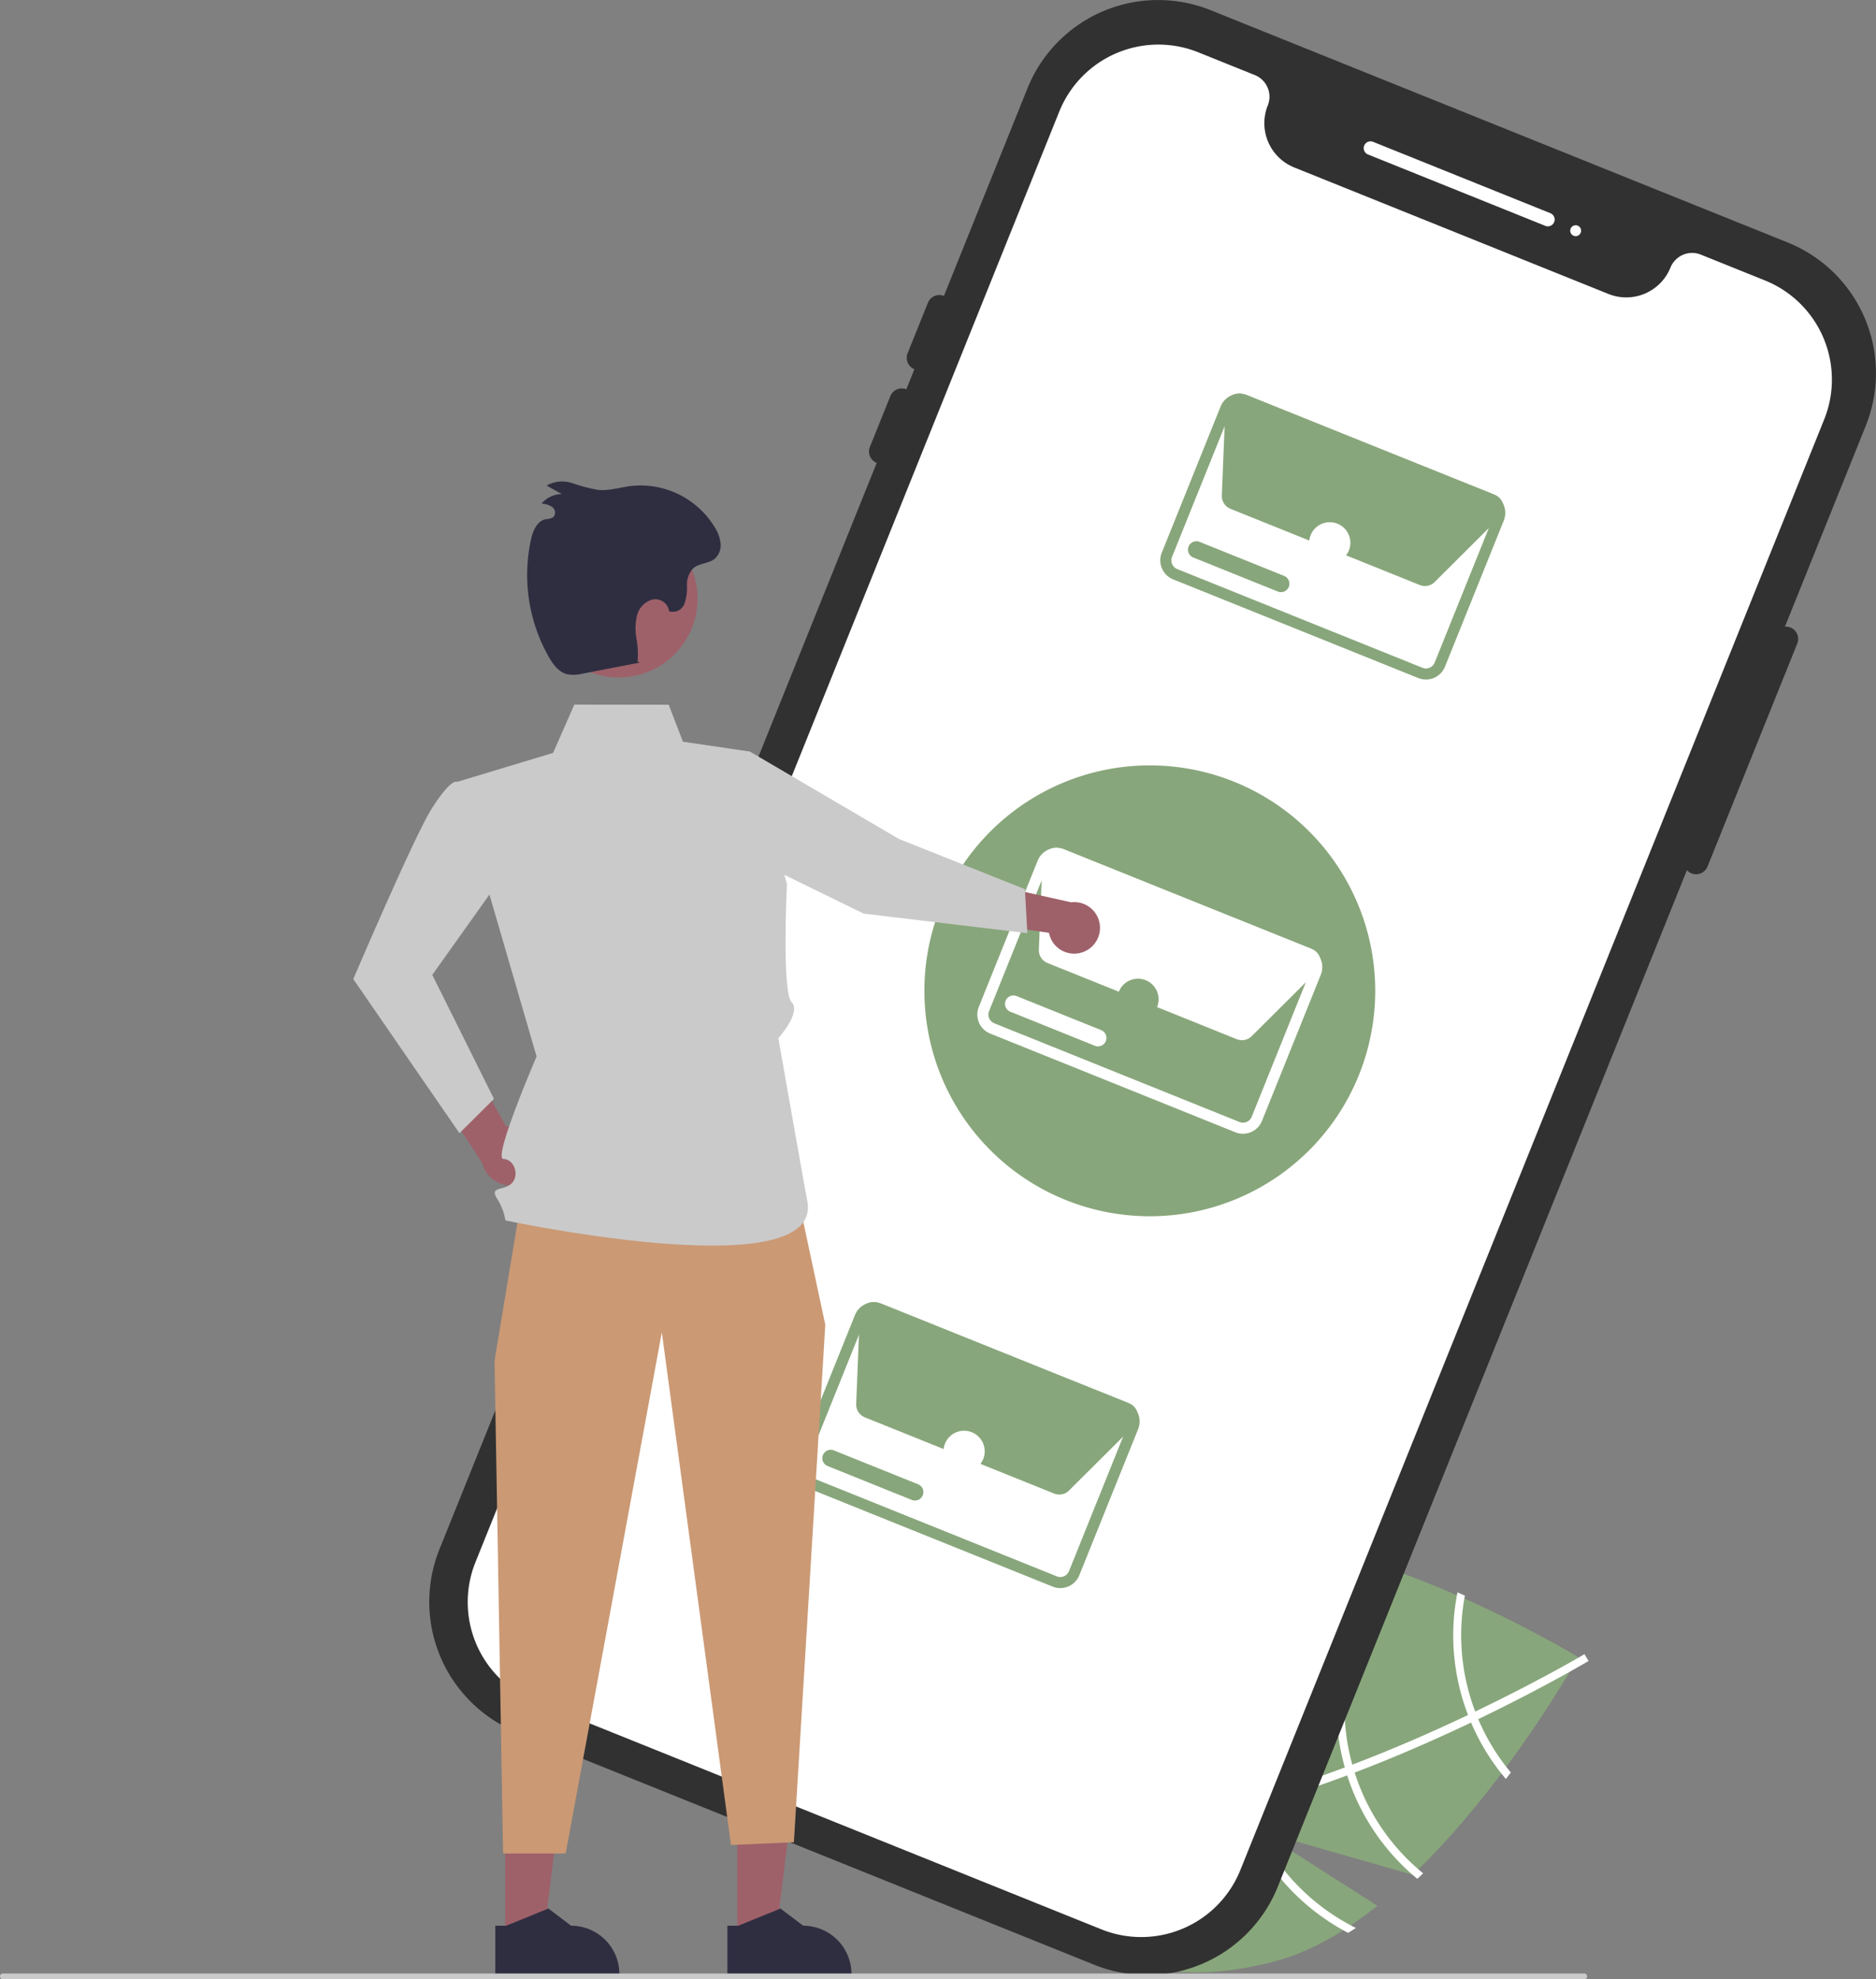 <svg xmlns="http://www.w3.org/2000/svg" width="331" height="349.192" viewBox="0 0 331 349.192">
  <rect x="0" y="0" width="331" height="349.192" fill="#808080" stroke="none"/>
  <g id="그룹_68" data-name="그룹 68" transform="translate(0 -0.006)">
    <path id="패스_185" data-name="패스 185" d="M691.245,738.742,670.65,725.6l26.827,7.681c16.853-16.1,29.2-38.407,29.2-38.407s-45.138-27.563-72.943-20.207-33.141,26.453-27.747,46.843,19.475,34.351,47.279,27C679.454,746.864,685.533,743.3,691.245,738.742Z" transform="translate(-448.216 -402.516)" fill="#88a67b"/>
    <path id="패스_186" data-name="패스 186" d="M673.145,748.995l-1.371.362c-15.952,4.133-29.093,4.734-39.24,1.778-.149-.041-.292-.09-.441-.13l.2-.685.2-.656c11,3.348,24.905,1.884,38.82-1.717.45-.112.906-.225,1.359-.352,5.877-1.576,11.732-3.51,17.36-5.616.437-.159.879-.327,1.321-.495,7.414-2.818,14.4-5.9,20.414-8.754.426-.2.851-.407,1.268-.611,10.166-4.874,17.37-9.009,18.961-9.938.2-.11.3-.174.328-.188l.354.6.009.005.355.6c-.025.014-.382.232-1.051.612-2.495,1.437-9.289,5.252-18.42,9.65-.413.2-.837.4-1.263.6-4.881,2.322-10.372,4.784-16.2,7.124q-2.194.885-4.343,1.693c-.44.175-.882.342-1.319.5Q681.328,746.793,673.145,748.995Z" transform="translate(-452.759 -430.154)" fill="#fff"/>
    <path id="패스_187" data-name="패스 187" d="M815.319,719.063c-.181-.438-.364-.884-.536-1.339a38.713,38.713,0,0,1-1.209-3.775,37.663,37.663,0,0,1-.609-16.681l-1.313-.574a39.055,39.055,0,0,0,.565,17.615,40.06,40.06,0,0,0,1.3,4.027c.169.449.353.894.541,1.331a38.734,38.734,0,0,0,6.14,9.955q.444-.586.873-1.146A37.534,37.534,0,0,1,815.319,719.063Z" transform="translate(-554.499 -415.76)" fill="#fff"/>
    <path id="패스_188" data-name="패스 188" d="M766.331,722.253q-.226-.691-.412-1.394c-.044-.141-.084-.29-.122-.432a37.862,37.862,0,0,1,7.746-34.194c-.472-.165-.944-.331-1.421-.488a39.268,39.268,0,0,0-7.682,35.041c.05.19.1.38.158.568.132.473.27.938.414,1.4a39.059,39.059,0,0,0,12.378,18.25c.343-.323.686-.646,1.027-.976a37.6,37.6,0,0,1-12.085-17.776Z" transform="translate(-527.317 -409.531)" fill="#fff"/>
    <path id="패스_189" data-name="패스 189" d="M722.633,724.5c-.166-.464-.319-.932-.465-1.4-.155-.5-.3-1.009-.438-1.518a37.964,37.964,0,0,1,17.1-42.171c-.63-.16-1.254-.322-1.881-.468a39.355,39.355,0,0,0-16.575,43c.135.509.276,1.016.436,1.511.141.478.294.946.453,1.412a39.239,39.239,0,0,0,18.842,21.8c.464-.275.917-.569,1.376-.865a37.841,37.841,0,0,1-18.847-21.3Z" transform="translate(-502.247 -405.661)" fill="#fff"/>
    <path id="패스_190" data-name="패스 190" d="M509.137,391.591l-101.849-41a24.855,24.855,0,0,1-13.76-32.3L497.3,60.492a24.855,24.855,0,0,1,32.3-13.761l101.849,41a24.855,24.855,0,0,1,13.76,32.3l-103.77,257.8A24.855,24.855,0,0,1,509.137,391.591Z" transform="translate(-316.002 -44.932)" fill="#313131"/>
    <path id="패스_191" data-name="패스 191" d="M636.392,104.8l-11.337-4.563a4.118,4.118,0,0,0-5.352,2.28,8.418,8.418,0,0,1-10.943,4.662L553.313,84.858a8.418,8.418,0,0,1-4.662-10.943,4.118,4.118,0,0,0-2.28-5.352l-10-4.024a18.854,18.854,0,0,0-24.5,10.437L408.844,330.945a18.854,18.854,0,0,0,10.437,24.5L519.3,395.7a18.854,18.854,0,0,0,24.5-10.437L646.828,129.3a18.854,18.854,0,0,0-10.437-24.5Z" transform="translate(-324.964 -55.311)" fill="#fff"/>
    <path id="패스_192" data-name="패스 192" d="M806.29,117.686,775.01,105.1a1.2,1.2,0,1,1,.9-2.234l31.28,12.591a1.2,1.2,0,1,1-.9,2.234Z" transform="translate(-533.644 -77.839)" fill="#fff"/>
    <circle id="타원_33" data-name="타원 33" cx="0.963" cy="0.963" r="0.963" transform="translate(277.047 39.745)" fill="#fff"/>
    <path id="패스_193" data-name="패스 193" d="M906.651,344.982a2.17,2.17,0,0,1-1.2-2.82l15.829-39.324a2.168,2.168,0,1,1,4.022,1.619l-15.828,39.324A2.17,2.17,0,0,1,906.651,344.982Z" transform="translate(-608.201 -190.896)" fill="#313131"/>
    <path id="패스_194" data-name="패스 194" d="M588.547,178.745a2.17,2.17,0,0,1-1.2-2.82l3.6-8.937a2.168,2.168,0,0,1,4.022,1.619l-3.6,8.937a2.17,2.17,0,0,1-2.82,1.2Z" transform="translate(-427.21 -113.601)" fill="#313131"/>
    <path id="패스_195" data-name="패스 195" d="M573.107,217.1a2.17,2.17,0,0,1-1.2-2.82l3.6-8.937a2.168,2.168,0,1,1,4.022,1.619l-3.6,8.937a2.17,2.17,0,0,1-2.82,1.2Z" transform="translate(-418.425 -135.426)" fill="#313131"/>
    <path id="패스_196" data-name="패스 196" d="M736.52,256.25l-43.267-17.416a3.619,3.619,0,0,1-2-4.7l10.384-25.8a3.619,3.619,0,0,1,4.7-2L749.6,223.755a3.619,3.619,0,0,1,2,4.7l-10.384,25.8A3.62,3.62,0,0,1,736.52,256.25Zm-30.917-48.1a1.659,1.659,0,0,0-2.152.918l-10.383,25.8a1.659,1.659,0,0,0,.918,2.153l43.263,17.414a1.66,1.66,0,0,0,2.154-.918l10.383-25.8a1.659,1.659,0,0,0-.918-2.152Z" transform="translate(-486.271 -136.617)" fill="#88a67b"/>
    <path id="패스_197" data-name="패스 197" d="M751.105,239.794h0l-33.4-13.444a2.446,2.446,0,0,1-1.525-2.358l.63-15.643a2.438,2.438,0,0,1,3.342-2.164l44.2,17.7a2.438,2.438,0,0,1,1.361,3.154l.145.145-1.386,1.38h0L753.734,239.26A2.432,2.432,0,0,1,751.105,239.794Z" transform="translate(-500.6 -136.577)" fill="#88a67b"/>
    <path id="패스_198" data-name="패스 198" d="M718.187,275.351l-14.854-5.979a1.488,1.488,0,1,1,1.111-2.76l14.854,5.979a1.488,1.488,0,1,1-1.111,2.76Z" transform="translate(-492.761 -170.996)" fill="#88a67b"/>
    <circle id="타원_34" data-name="타원 34" cx="3.636" cy="3.636" r="3.636" transform="translate(230.986 92.134)" fill="#fff"/>
    <path id="패스_199" data-name="패스 199" d="M586.84,628.111,543.573,610.7a3.619,3.619,0,0,1-2-4.7l10.384-25.8a3.619,3.619,0,0,1,4.7-2l43.266,17.415a3.619,3.619,0,0,1,2,4.7l-10.384,25.8a3.62,3.62,0,0,1-4.7,2Zm-30.917-48.1a1.659,1.659,0,0,0-2.152.918l-10.383,25.8a1.659,1.659,0,0,0,.918,2.153L587.568,626.3a1.66,1.66,0,0,0,2.154-.918l10.383-25.8a1.659,1.659,0,0,0-.918-2.152Z" transform="translate(-401.108 -348.194)" fill="#88a67b"/>
    <path id="패스_200" data-name="패스 200" d="M601.425,611.654h0l-33.4-13.444a2.446,2.446,0,0,1-1.525-2.358l.63-15.643a2.438,2.438,0,0,1,3.342-2.164l44.2,17.7a2.438,2.438,0,0,1,1.361,3.154l.145.145-1.386,1.38h0L604.053,611.12A2.432,2.432,0,0,1,601.425,611.654Z" transform="translate(-415.436 -348.154)" fill="#88a67b"/>
    <path id="패스_201" data-name="패스 201" d="M568.506,647.212l-14.854-5.979a1.488,1.488,0,1,1,1.111-2.76l14.854,5.979a1.488,1.488,0,0,1-1.111,2.76Z" transform="translate(-407.598 -382.573)" fill="#88a67b"/>
    <circle id="타원_35" data-name="타원 35" cx="3.636" cy="3.636" r="3.636" transform="translate(166.469 252.417)" fill="#fff"/>
    <path id="패스_258" data-name="패스 258" d="M39.772,0A39.772,39.772,0,1,1,0,39.772,39.772,39.772,0,0,1,39.772,0Z" transform="translate(163.1 135.038)" fill="#88a67b"/>
    <path id="패스_202" data-name="패스 202" d="M661.624,442.158l-43.267-17.416a3.619,3.619,0,0,1-2-4.7l10.384-25.8a3.619,3.619,0,0,1,4.7-2L674.7,409.663a3.619,3.619,0,0,1,2,4.7l-10.384,25.8A3.62,3.62,0,0,1,661.624,442.158Zm-30.917-48.1a1.659,1.659,0,0,0-2.152.918l-10.383,25.8a1.66,1.66,0,0,0,.918,2.153l43.263,17.414a1.66,1.66,0,0,0,2.154-.918l10.383-25.8a1.659,1.659,0,0,0-.918-2.152Z" transform="translate(-443.658 -242.393)" fill="#fff"/>
    <path id="패스_203" data-name="패스 203" d="M676.21,425.7h0l-33.4-13.444a2.446,2.446,0,0,1-1.526-2.358l.63-15.643a2.438,2.438,0,0,1,3.342-2.164l44.2,17.7a2.438,2.438,0,0,1,1.361,3.154l.145.145-1.386,1.38h0l-10.738,10.691a2.432,2.432,0,0,1-2.629.534Z" transform="translate(-457.987 -242.353)" fill="#fff"/>
    <path id="패스_204" data-name="패스 204" d="M643.291,461.259l-14.854-5.979a1.488,1.488,0,1,1,1.111-2.76L644.4,458.5a1.488,1.488,0,1,1-1.111,2.76Z" transform="translate(-450.148 -276.772)" fill="#fff"/>
    <path id="패스_205" data-name="패스 205" d="M411.606,489.863a5.2,5.2,0,0,0-6.092-5.155l-8.955-16.182-4.458,8.514,9.188,14.062a5.233,5.233,0,0,0,10.318-1.239Z" transform="translate(-316.21 -285.941)" fill="#9e616a"/>
    <path id="패스_206" data-name="패스 206" d="M387.926,365.531l-9.209-.646s-1.134-.154-4.254,4.793S360.65,399.71,360.65,399.71L379.384,426.9l6.085-6.057L374.59,398.964l10.427-14.644Z" transform="translate(-298.316 -226.971)" fill="#cacaca"/>
    <path id="패스_207" data-name="패스 207" d="M630.513,418.826a4.518,4.518,0,0,1-6.049-3.378l-15.885-2.339,5.559-6.222,14.233,3.175a4.543,4.543,0,0,1,2.143,8.764Z" transform="translate(-439.38 -250.87)" fill="#9e616a"/>
    <path id="패스_208" data-name="패스 208" d="M301.765,758.789h6.788l3.229-26.183H301.764Z" transform="translate(-171.694 -416.827)" fill="#9e616a"/>
    <path id="패스_209" data-name="패스 209" d="M513.784,829.138h1.911l7.46-3.034,4,3.033h0a8.52,8.52,0,0,1,8.519,8.519v.277H513.784Z" transform="translate(-385.444 -489.391)" fill="#2f2e41"/>
    <path id="패스_210" data-name="패스 210" d="M206.765,758.789h6.788l3.229-26.183H206.764Z" transform="translate(-117.642 -416.827)" fill="#9e616a"/>
    <path id="패스_211" data-name="패스 211" d="M418.784,829.138h1.911l7.46-3.034,4,3.033h0a8.52,8.52,0,0,1,8.519,8.519v.277H418.784Z" transform="translate(-331.392 -489.391)" fill="#2f2e41"/>
    <path id="패스_212" data-name="패스 212" d="M206.919,490.774l-4.487,27.045,1.509,86.936h11.043L231.949,512.8l12.2,90.447,11.1-.481,5.541-91.3-4.979-23.3Z" transform="translate(-115.177 -277.746)" fill="#cb9974"/>
    <path id="패스_213" data-name="패스 213" d="M454.71,341.618l-11.819-1.741-2.513-6.524-16.651-.023-3.741,8.519-17.015,5.137,14.1,48.425s-7.769,18-5.858,18.073,2.852,2.809,1.519,4.245-4.007.522-2.67,2.7a10.183,10.183,0,0,1,1.507,3.895s56.379,12.037,53.256-3.484c-.388-1.929-5.1-28.66-5.1-28.66s4.1-4.539,2.349-6.343-.827-20.855-.827-20.855Z" transform="translate(-322.396 -209.018)" fill="#cacaca"/>
    <path id="패스_214" data-name="패스 214" d="M302.483,309.744l1.935-2.116,26.28,15.409,22.237,8.868.431,7.759-28.879-3.448-20.44-9.994Z" transform="translate(-172.103 -175.027)" fill="#cacaca"/>
    <path id="패스_215" data-name="패스 215" d="M464.823,271.6a13.911,13.911,0,0,1-13.911,13.911,14.278,14.278,0,0,1-3.254-.381A13.917,13.917,0,1,1,464.823,271.6Z" transform="translate(-341.75 -165.976)" fill="#9e616a"/>
    <path id="패스_216" data-name="패스 216" d="M451.7,274l-9.992,1.927a6.472,6.472,0,0,1-2.855.118c-1.486-.391-2.482-1.763-3.243-3.1a29.342,29.342,0,0,1-3.123-20.608c.341-1.55,1.071-3.325,2.626-3.641a2.906,2.906,0,0,0,1.32-.346,1.215,1.215,0,0,0-.164-1.776,3.516,3.516,0,0,0-1.907-.62,4.822,4.822,0,0,1,3.566-1.7l-2.673-1.485a5.582,5.582,0,0,1,4.535-.426,30.332,30.332,0,0,0,4.54,1.186c1.959.184,3.891-.446,5.844-.689a15.32,15.32,0,0,1,14.8,7.366,6.65,6.65,0,0,1,.983,2.77,3.186,3.186,0,0,1-.995,2.676c-1.094.92-2.818.785-3.877,1.744a4.23,4.23,0,0,0-1.066,3.035,8.3,8.3,0,0,1-.466,3.247,2.159,2.159,0,0,1-2.688,1.25,2.45,2.45,0,0,0-2.951-2.048,3.883,3.883,0,0,0-2.705,2.805,10.068,10.068,0,0,0-.1,4.063,15.727,15.727,0,0,1,.2,4.076" transform="translate(-338.815 -157.096)" fill="#2f2e41"/>
    <circle id="타원_37" data-name="타원 37" cx="3.636" cy="3.636" r="3.636" transform="translate(197.151 172.669)" fill="#88a67b"/>
    <path id="패스_217" data-name="패스 217" d="M495.552,853.713h-279a.513.513,0,1,1,0-1.026h279a.513.513,0,1,1,0,1.026Z" transform="translate(-216.035 -504.516)" fill="#cacaca"/>
  </g>
</svg>
